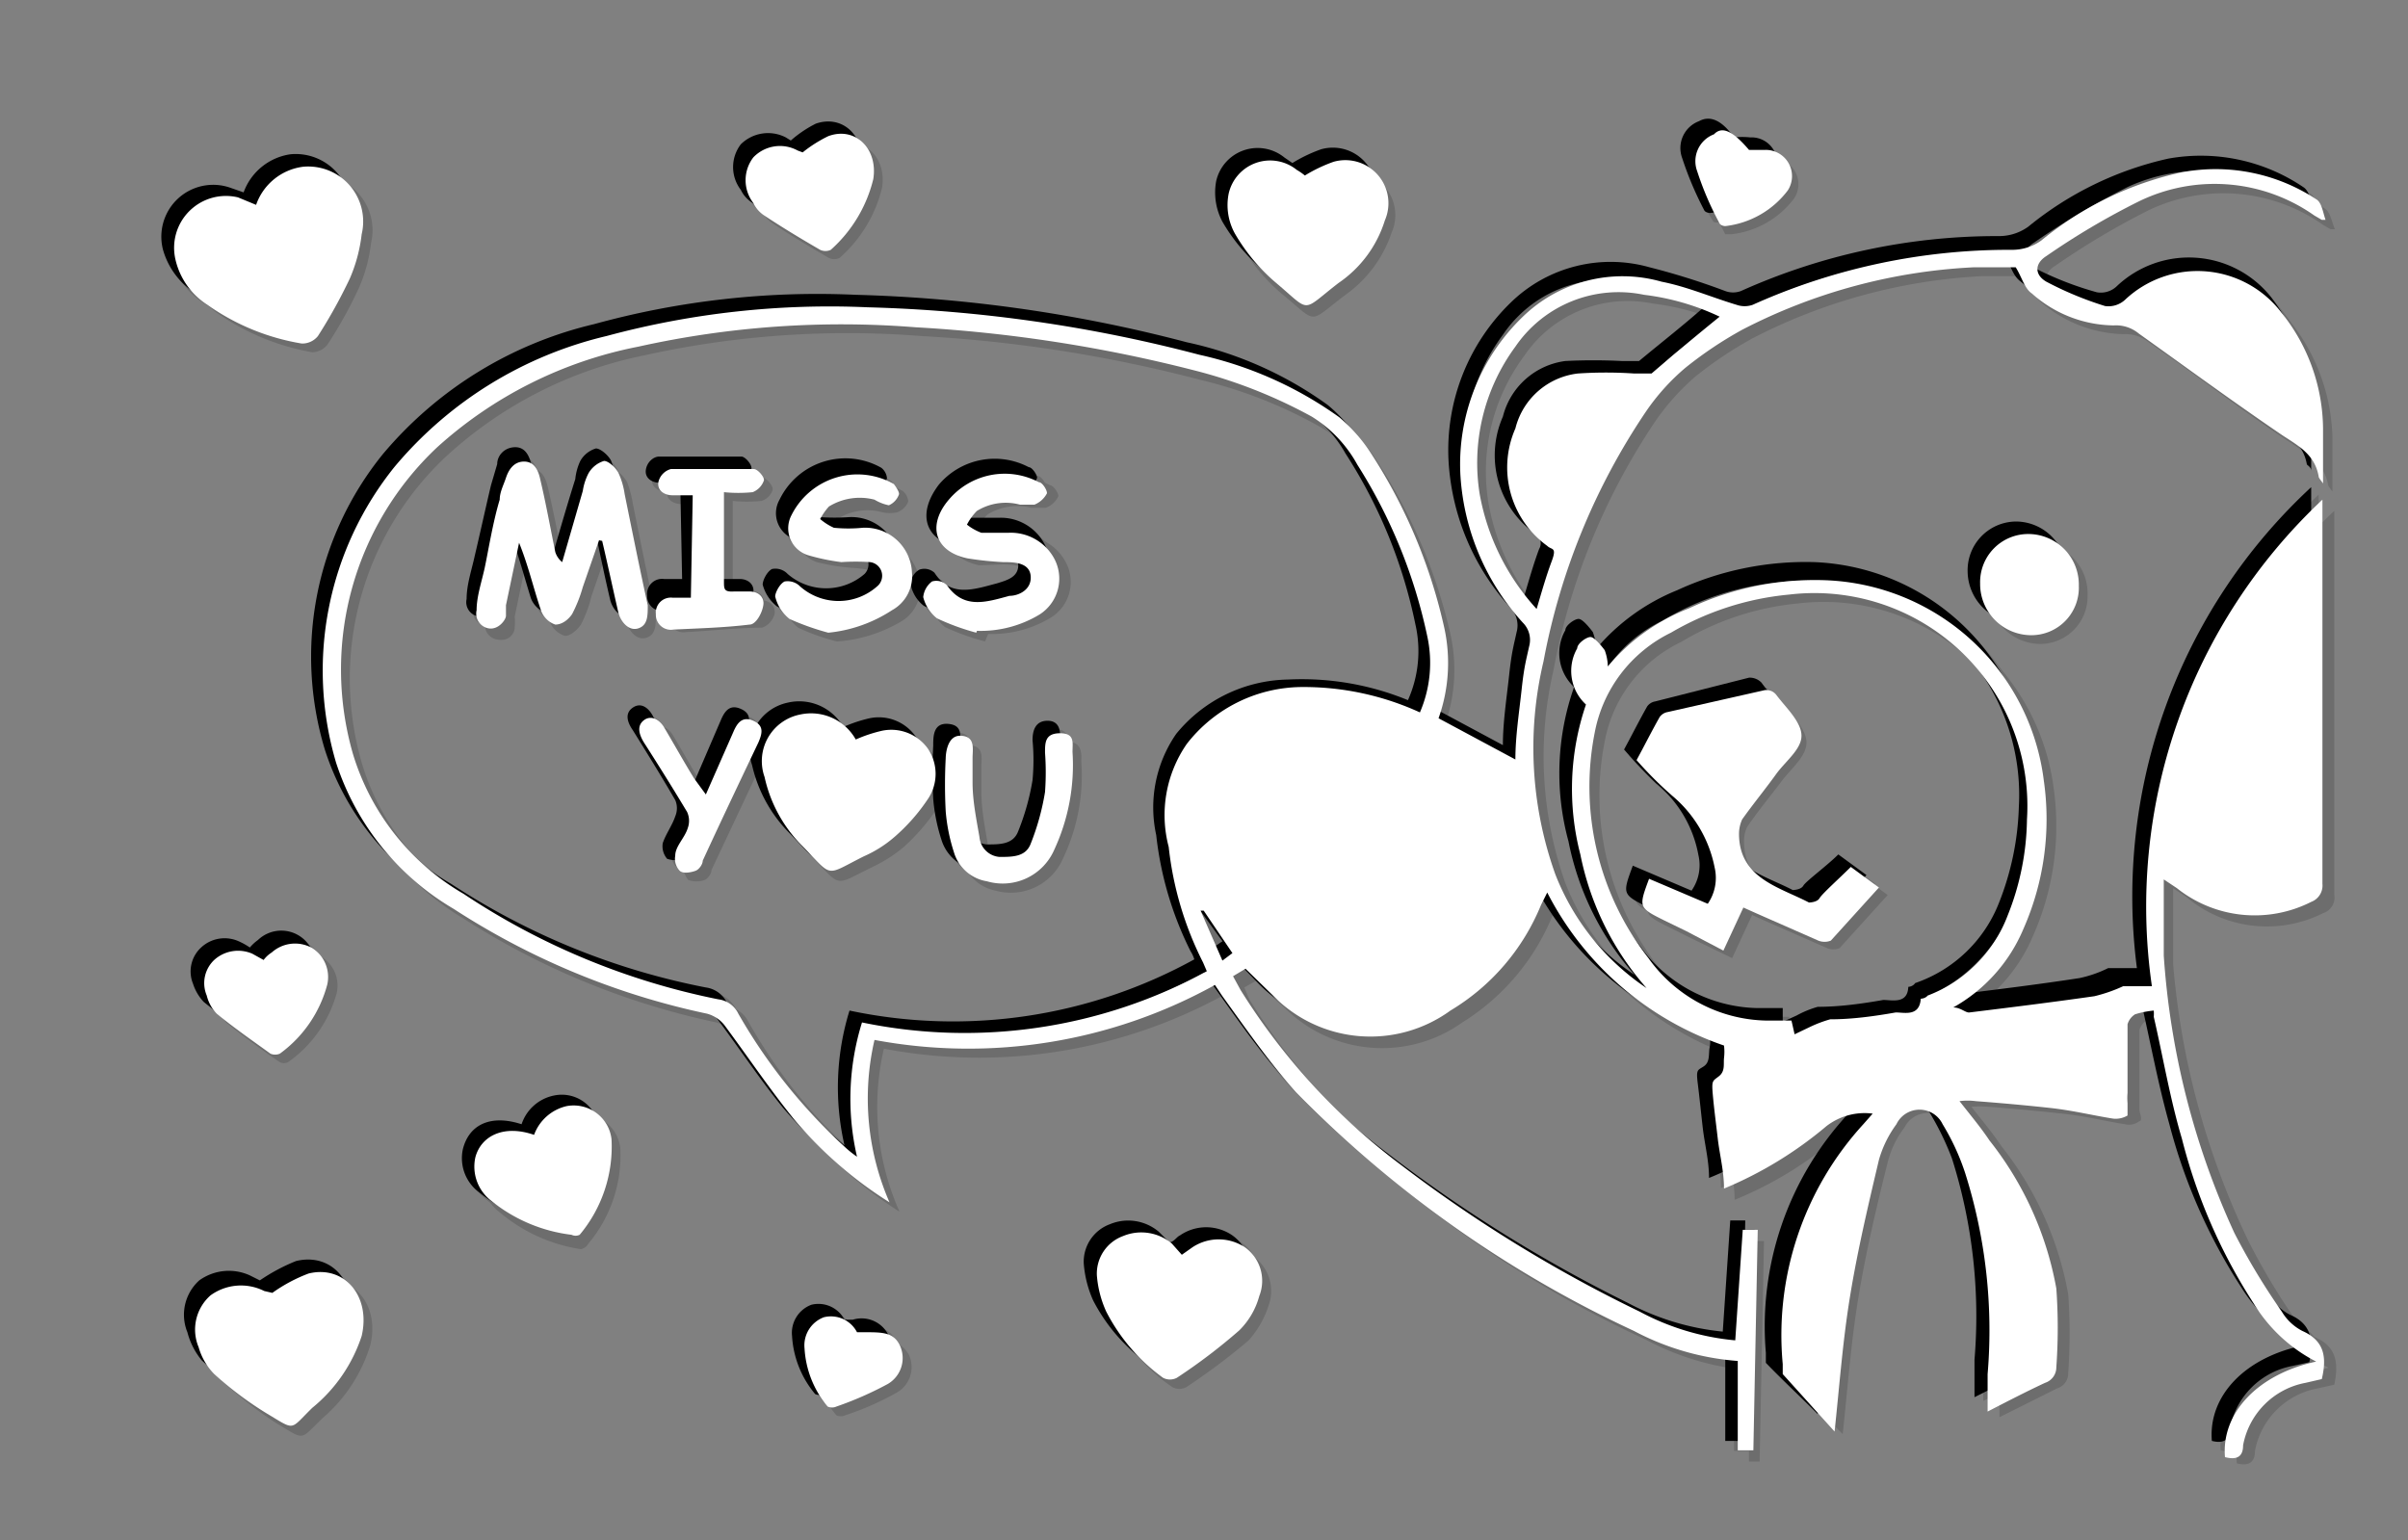 <svg xmlns="http://www.w3.org/2000/svg" viewBox="0 0 38.55 24.66"><rect x="0" y="0" width="38.55" height="24.66" fill="#808080" stroke="none"/><defs><style>.cls-1{isolation:isolate;}.cls-2{opacity:0.15;}.cls-2,.cls-3{mix-blend-mode:multiply;}.cls-4{fill:#fff;}</style></defs><title>convert-FIX-SVG-03</title><g class="cls-1"><g id="Layer_1" data-name="Layer 1"><g class="cls-2"><path d="M14,16.59a4.12,4.12,0,0,0,.25,2.61,6.85,6.85,0,0,1-1.53-1.33c-.39-.48-.73-1-1.11-1.49a.53.53,0,0,0-.28-.21A12,12,0,0,1,7.22,14.5a4.24,4.24,0,0,1-1.88-2.35,5.17,5.17,0,0,1,.93-4.73A6.36,6.36,0,0,1,9.65,5.33a13.46,13.46,0,0,1,4.19-.46,22.59,22.59,0,0,1,5.3.75,6,6,0,0,1,2.25,1,2,2,0,0,1,.46.51,8.59,8.59,0,0,1,1.2,2.78,2.64,2.64,0,0,1-.07,1.5l1.22.67c0-.38.06-.75.1-1.13q0-.34.12-.69a.39.39,0,0,0-.09-.38,3.78,3.78,0,0,1-1-2.36,3.33,3.33,0,0,1,1-2.54,2.3,2.3,0,0,1,2.22-.56,11.25,11.25,0,0,1,1.21.38.43.43,0,0,0,.25,0,9.68,9.68,0,0,1,4.21-.88.7.7,0,0,0,.46-.16,5.51,5.51,0,0,1,2.24-1.09A3,3,0,0,1,37,3.11c.08.06.1.22.15.34l-.06,0L37,3.41a2.77,2.77,0,0,0-2.8-.23,12.27,12.27,0,0,0-1.48.88c-.2.12-.2.31,0,.42a6.11,6.11,0,0,0,1,.39.38.38,0,0,0,.31-.1,1.69,1.69,0,0,1,2.48.17,3.1,3.1,0,0,1,.68,1.87c0,.28,0,.55,0,.88,0-.08-.07-.1-.07-.12,0-.34-.32-.48-.58-.66C35.71,6.39,35,5.83,34.2,5.28a.64.64,0,0,0-.4-.13,2,2,0,0,1-1.32-.5,1.57,1.57,0,0,1-.25-.43h-.69a9,9,0,0,0-3.69,1,5.59,5.59,0,0,0-.92.6,3.56,3.56,0,0,0-.63.71,10.59,10.59,0,0,0-1.64,4,6.09,6.09,0,0,0,.19,3.41,3.86,3.86,0,0,0,1.47,1.82,4.48,4.48,0,0,1-1.07-2.14,4.23,4.23,0,0,1,.09-2.39.74.74,0,0,1-.14-.91c0-.08.16-.19.22-.18s.17.13.22.22a.65.65,0,0,1,.06.25A3.33,3.33,0,0,1,27,9.62a4.77,4.77,0,0,1,2.2-.44,3.64,3.64,0,0,1,3.48,3.2,4.25,4.25,0,0,1-.33,2.38A2.64,2.64,0,0,1,31.23,16c.12,0,.19.08.26.07.65-.08,1.3-.16,1.94-.26a1.91,1.91,0,0,0,.46-.16h.46a9,9,0,0,1,2.77-7.73c0,.11,0,.17,0,.23V14.1a.25.25,0,0,1-.18.28,2,2,0,0,1-2.15-.22l-.2-.14c0,.43,0,.83,0,1.22a12.66,12.66,0,0,0,1.14,4.44,9.89,9.89,0,0,0,.72,1.21.87.87,0,0,0,.34.32c.35.15.38.42.31.76l-.26.06a1.26,1.26,0,0,0-1,1c0,.21-.12.23-.29.19-.05-.72.53-1.34,1.47-1.53a2.61,2.61,0,0,1-1-.93,8.92,8.92,0,0,1-1.15-2.65c-.18-.64-.3-1.3-.45-1.95,0,0,0-.05,0-.1a1.55,1.55,0,0,0-.31.07.21.21,0,0,0-.11.15c0,.37,0,.74,0,1.1a1,1,0,0,0,0,.17c0,.07,0,.18,0,.2a.36.36,0,0,1-.23,0c-.32-.06-.63-.14-1-.18s-.8-.08-1.2-.11a1.6,1.6,0,0,0-.27,0l.49.63a5.53,5.53,0,0,1,1.06,2.37,8.81,8.81,0,0,1,0,1.26.24.24,0,0,1-.18.25c-.3.14-.59.3-.92.46,0-.21,0-.41,0-.6a8.12,8.12,0,0,0-.36-3.21,4.27,4.27,0,0,0-.41-.83.42.42,0,0,0-.75,0,1.53,1.53,0,0,0-.27.56c-.17.72-.35,1.44-.46,2.17s-.18,1.44-.26,2.18c-.28-.27-.56-.54-.83-.82,0,0,0-.1,0-.16A5,5,0,0,1,29.77,18l.16-.18v0a1.17,1.17,0,0,0-.74.2,6,6,0,0,1-1.64,1c0-.29-.06-.55-.09-.81l-.09-.71c0-.11,0-.21.11-.28s.06-.19.08-.3a.81.81,0,0,0,0-.19,5,5,0,0,1-2.83-2.46,1.83,1.83,0,0,1-.1.2,3.58,3.58,0,0,1-1.44,1.7,2.2,2.2,0,0,1-2.86-.25l-.42-.43-.21.12c.05.08.08.15.12.22a10.64,10.64,0,0,0,2.58,2.81A23,23,0,0,0,26.2,21a4.13,4.13,0,0,0,1.53.46l.12-1.78.24,0L28,23.23h-.24V21.74a4.12,4.12,0,0,1-1.66-.49,18.24,18.24,0,0,1-5.42-3.82c-.43-.47-.79-1-1.18-1.54a2.06,2.06,0,0,1-.11-.18A8.19,8.19,0,0,1,14,16.59Zm8.73-5.24a1.91,1.91,0,0,0,.12-1.22,8,8,0,0,0-1.11-2.74,2.19,2.19,0,0,0-.79-.78A7.48,7.48,0,0,0,19,5.88a22.4,22.4,0,0,0-4.46-.7,15.4,15.4,0,0,0-4.44.31A6.63,6.63,0,0,0,7,7.1,4.87,4.87,0,0,0,5.59,12a3.87,3.87,0,0,0,1.77,2.24,11.43,11.43,0,0,0,4.09,1.66.5.5,0,0,1,.32.23,8.78,8.78,0,0,0,1.67,2.12l.22.18a4.11,4.11,0,0,1,.08-2.15,8.09,8.09,0,0,0,5.52-.83s0-.09-.05-.13a5.51,5.51,0,0,1-.56-1.85A2.05,2.05,0,0,1,19,11.85,2.33,2.33,0,0,1,20.76,11,4.62,4.62,0,0,1,22.68,11.35Zm6,5.15.22-.1a1.31,1.31,0,0,1,.34-.13c.35-.05.71-.06,1-.12.14,0,.39.07.41-.21,0,0,.07,0,.1-.06A2.19,2.19,0,0,0,32.1,14.6a4.51,4.51,0,0,0,.32-1.54,3.42,3.42,0,0,0-3.81-3.6,4.49,4.49,0,0,0-1.9.62,2.25,2.25,0,0,0-1.22,1.59,4.46,4.46,0,0,0,.86,3.61,2.37,2.37,0,0,0,1.88,1h.41ZM27.48,5a4,4,0,0,0-1.22-.35,2,2,0,0,0-2.06.84,3.1,3.1,0,0,0-.57,2.36,3.81,3.81,0,0,0,.91,1.84c.08-.28.15-.53.24-.77a.18.18,0,0,0-.07-.25,1.54,1.54,0,0,1-.51-1.87,1.16,1.16,0,0,1,1-.88,6.77,6.77,0,0,1,.9,0c.1,0,.23,0,.29,0C26.74,5.62,27.1,5.32,27.48,5Zm-8.27,9.51h0l.34.8.16-.11Z"/><path d="M4,3.22a1,1,0,0,1,.75-.61.88.88,0,0,1,.94,1.08,2.49,2.49,0,0,1-.19.71A6.91,6.91,0,0,1,5,5.32a.29.29,0,0,1-.25.12,3.81,3.81,0,0,1-1.52-.61,1.22,1.22,0,0,1-.51-.73.83.83,0,0,1,1.06-1Z"/><path d="M4.3,20.64a3,3,0,0,1,.58-.31c.58-.14,1,.36.85,1A2.49,2.49,0,0,1,5,22.48c-.38.37-.27.37-.74.09a5.52,5.52,0,0,1-.86-.67,1.31,1.31,0,0,1-.25-.43.74.74,0,0,1,.19-.83.81.81,0,0,1,.86-.08Z"/><path d="M18.86,20l.17-.11a.74.74,0,0,1,.84,0,.65.65,0,0,1,.24.78,1.55,1.55,0,0,1-.32.56,10.29,10.29,0,0,1-1,.75.22.22,0,0,1-.22,0A2.94,2.94,0,0,1,17.65,21a1.5,1.5,0,0,1-.14-.59.62.62,0,0,1,.41-.63.79.79,0,0,1,.78.12C18.76,19.92,18.8,20,18.86,20Z"/><path d="M20.83,2.75a2.35,2.35,0,0,1,.46-.21.69.69,0,0,1,.83.93,2,2,0,0,1-.75,1c-.61.46-.43.48-1,0a3.11,3.11,0,0,1-.66-.78,1,1,0,0,1-.1-.65.69.69,0,0,1,1.1-.38Z"/><path d="M8.49,18.12A.7.7,0,0,1,9,17.66a.6.6,0,0,1,.71.52,2.19,2.19,0,0,1-.51,1.53.13.13,0,0,1-.12.05,2.62,2.62,0,0,1-1.29-.55.68.68,0,0,1-.26-.69C7.65,18.14,8,18,8.49,18.12Z"/><path d="M12.8,2.39a2.17,2.17,0,0,1,.4-.27c.43-.15.8.2.72.69a2.18,2.18,0,0,1-.68,1.12.2.2,0,0,1-.17,0l-.91-.55A.78.78,0,0,1,12,3.2a.61.61,0,0,1,0-.73.62.62,0,0,1,.72-.11Z"/><path d="M4.16,15.31l.13-.12a.56.56,0,0,1,.65-.07.55.55,0,0,1,.25.58,2.07,2.07,0,0,1-.76,1.11.15.15,0,0,1-.16,0c-.29-.2-.58-.41-.85-.63a.77.77,0,0,1-.17-.29.51.51,0,0,1,.14-.58A.53.53,0,0,1,4,15.22.6.6,0,0,1,4.16,15.31Z"/><path d="M32.42,8.49a.81.81,0,0,1,.8.84.76.76,0,0,1-.76.78.83.83,0,0,1-.82-.82A.78.78,0,0,1,32.42,8.49Z"/><path d="M27.9,2.34a1.23,1.23,0,0,1,.26,0,.42.42,0,0,1,.37.64,1.5,1.5,0,0,1-1,.57.1.1,0,0,1-.1,0A4.54,4.54,0,0,1,27,2.66a.47.47,0,0,1,.27-.6C27.53,2,27.72,2.07,27.9,2.34Z"/><path d="M13.71,21.27h.08c.29-.05.46,0,.56.21a.46.46,0,0,1-.19.61,5.08,5.08,0,0,1-.83.36.15.15,0,0,1-.14,0,1.66,1.66,0,0,1-.37-.93.45.45,0,0,1,.85-.25Z"/><path d="M13.64,11.78a3,3,0,0,1,.43-.14.68.68,0,0,1,.72.29.69.69,0,0,1,0,.81,3,3,0,0,1-.52.6,2.14,2.14,0,0,1-.5.32c-.64.31-.48.34-1-.19a2.34,2.34,0,0,1-.59-1.08.77.77,0,0,1,.57-1A.8.8,0,0,1,13.64,11.78Z"/><path d="M9.53,8.59c-.08.25-.17.5-.26.75a2,2,0,0,1-.17.43c0,.09-.18.19-.26.18s-.2-.13-.24-.22c-.11-.36-.2-.72-.34-1.08-.08.33-.15.67-.22,1a.94.94,0,0,1,0,.16c0,.13-.12.23-.27.2a.22.22,0,0,1-.19-.28q0-.35.12-.69l.27-1.13c0-.11.06-.23.09-.34s.12-.27.29-.26.23.15.27.28l.24,1.16a.34.34,0,0,0,.11.2c.11-.38.23-.76.34-1.14a.77.77,0,0,1,.08-.28c.06-.09.16-.2.25-.21s.19.1.24.19a1.31,1.31,0,0,1,.09.34c.12.6.24,1.19.37,1.78,0,.17,0,.32-.14.37s-.29-.1-.33-.25c-.09-.38-.17-.77-.25-1.15Z"/><path d="M15.58,10.08a4,4,0,0,1-.64-.24.54.54,0,0,1-.22-.34c0-.06.06-.19.14-.24a.26.26,0,0,1,.24.05c.26.4.62.28,1,.17.16,0,.36-.1.34-.32s-.23-.23-.4-.26-.38,0-.57-.05c-.52-.12-.65-.54-.29-.95a1.16,1.16,0,0,1,1.43-.28c.07,0,.15.15.13.18a.35.35,0,0,1-.2.18c-.06,0-.15,0-.22,0a.94.94,0,0,0-.7.1c-.07,0-.1.15-.15.23a.68.68,0,0,0,.22.12,3.42,3.42,0,0,0,.44,0,.84.84,0,0,1,.73.4.68.68,0,0,1-.24.91,1.8,1.8,0,0,1-1,.26Z"/><path d="M13.2,10.07a3.26,3.26,0,0,1-.62-.22.62.62,0,0,1-.23-.35.29.29,0,0,1,.15-.24.27.27,0,0,1,.25.07.93.93,0,0,0,1.23,0A.22.22,0,0,0,13.87,9a3.25,3.25,0,0,0-.45-.07,2.47,2.47,0,0,1-.54-.11.44.44,0,0,1-.26-.63,1.16,1.16,0,0,1,1.63-.5.21.21,0,0,1,.09.16.31.31,0,0,1-.17.17.5.5,0,0,1-.24,0,.93.93,0,0,0-.73.12c-.07,0-.1.13-.14.19a.85.85,0,0,0,.21.14,3.73,3.73,0,0,0,.47,0,.75.75,0,0,1,.79.71.62.62,0,0,1-.32.6A2.3,2.3,0,0,1,13.2,10.07Z"/><path d="M11,7.87h-.33c-.14,0-.25-.08-.23-.21s.13-.21.21-.21A11.65,11.65,0,0,1,12,7.5c.06,0,.17.12.16.18a.25.25,0,0,1-.18.18,2.3,2.3,0,0,1-.46,0c0,.12,0,.22,0,.31,0,.38,0,.75,0,1.12,0,.12,0,.17.15.17H12c.15,0,.25.08.22.21a.3.3,0,0,1-.2.22c-.41,0-.81,0-1.22.07a.24.24,0,0,1-.28-.25.24.24,0,0,1,.27-.26H11Z"/><path d="M15.51,12.47c0,.29.06.59.11.88a.36.36,0,0,0,.32.32c.21,0,.42,0,.51-.22a4.5,4.5,0,0,0,.22-.82,4.49,4.49,0,0,0,0-.64c0-.16.05-.3.24-.31s.2.16.2.31a3.25,3.25,0,0,1-.3,1.56.91.91,0,0,1-1.08.51.71.71,0,0,1-.53-.47,2.48,2.48,0,0,1-.12-.66c0-.28,0-.56,0-.85v0c0-.15,0-.36.25-.35s.18.2.18.36v.42Z"/><path d="M11.25,12.67c.15-.35.3-.67.44-1,.06-.15.13-.27.31-.19s.15.21.08.35l-.89,1.89c0,.06-.06.14-.1.16a.41.41,0,0,1-.26,0,.27.27,0,0,1-.08-.24c.05-.16.15-.29.2-.44A.39.39,0,0,0,11,13c-.22-.38-.46-.75-.69-1.12-.08-.13-.13-.26,0-.36s.25,0,.32.13l.47.81C11.13,12.51,11.18,12.57,11.25,12.67Z"/><path d="M29.57,13.82l.45.33c-.26.29-.51.58-.77.85a.23.23,0,0,1-.2,0l-1-.44-.2-.08-.32.69-.64-.32-.36-.18c-.41-.21-.41-.21-.25-.66l.94.4a.71.71,0,0,0,.11-.58,1.88,1.88,0,0,0-.68-1.15,7.86,7.86,0,0,1-.57-.58c.12-.22.24-.46.37-.69a.22.22,0,0,1,.14-.08L28.17,11a.26.26,0,0,1,.2.08c.15.21.39.43.39.65s-.25.42-.4.62-.37.48-.55.73c0,.06,0,.15,0,.22a0,0,0,0,0,0,0c0,.72.63.85,1.11,1.11a.22.22,0,0,0,.17-.08C29.23,14.18,29.39,14,29.57,13.82Z"/><path d="M14.15,16.79a4.13,4.13,0,0,0,.25,2.61,6.85,6.85,0,0,1-1.53-1.33c-.39-.48-.73-1-1.11-1.5a.59.59,0,0,0-.29-.2A12.12,12.12,0,0,1,7.41,14.7a4.27,4.27,0,0,1-1.87-2.35,5.15,5.15,0,0,1,.93-4.73A6.3,6.3,0,0,1,9.85,5.53,13.46,13.46,0,0,1,14,5.06a23.22,23.22,0,0,1,5.3.76,6,6,0,0,1,2.25,1,2.24,2.24,0,0,1,.46.51,8.5,8.5,0,0,1,1.2,2.78,2.64,2.64,0,0,1-.08,1.5l1.23.66c0-.37.06-.75.1-1.12s.07-.46.12-.69a.41.41,0,0,0-.09-.38,3.81,3.81,0,0,1-1-2.36,3.33,3.33,0,0,1,1-2.54,2.29,2.29,0,0,1,2.22-.56A11.25,11.25,0,0,1,27.9,5a.36.36,0,0,0,.25,0,10,10,0,0,1,4.2-.88A.8.8,0,0,0,32.82,4a5.51,5.51,0,0,1,2.24-1.09,2.93,2.93,0,0,1,2.16.43c.09.06.11.22.16.33l-.07,0-.12-.07a2.77,2.77,0,0,0-2.8-.23,12.27,12.27,0,0,0-1.48.88c-.2.12-.2.31,0,.41a6.15,6.15,0,0,0,.95.4.41.41,0,0,0,.31-.1,1.68,1.68,0,0,1,2.48.17A3.1,3.1,0,0,1,37.34,7c0,.27,0,.55,0,.87-.05-.07-.07-.09-.07-.11-.06-.34-.32-.48-.58-.66C35.91,6.59,35.16,6,34.4,5.48A.59.59,0,0,0,34,5.35a2.09,2.09,0,0,1-1.31-.5c-.12-.09-.16-.27-.25-.43-.21,0-.45,0-.69,0a9,9,0,0,0-3.7,1,6.28,6.28,0,0,0-.91.61,3.8,3.8,0,0,0-.63.7,10.63,10.63,0,0,0-1.64,4,6.09,6.09,0,0,0,.19,3.41,3.9,3.9,0,0,0,1.46,1.82,4.55,4.55,0,0,1-1.06-2.14,4.14,4.14,0,0,1,.09-2.39.74.74,0,0,1-.14-.91c0-.08.16-.19.22-.18s.16.13.22.21a1.12,1.12,0,0,1,.06.26,3.33,3.33,0,0,1,1.29-.93,4.91,4.91,0,0,1,2.2-.45,3.66,3.66,0,0,1,3.48,3.21A4.34,4.34,0,0,1,32.54,15a2.66,2.66,0,0,1-1.12,1.26c.12,0,.2.08.26.07.65-.08,1.3-.16,2-.26a1.91,1.91,0,0,0,.46-.16h.46a8.93,8.93,0,0,1,2.77-7.73c0,.11,0,.17,0,.22v5.93a.26.26,0,0,1-.18.29A2,2,0,0,1,35,14.36l-.21-.14c0,.43,0,.82,0,1.22A12.66,12.66,0,0,0,36,19.88a10.71,10.71,0,0,0,.72,1.21.87.87,0,0,0,.34.32c.35.15.38.42.31.76l-.27.06a1.25,1.25,0,0,0-1,1c0,.21-.13.24-.29.2-.06-.72.53-1.34,1.47-1.53a2.61,2.61,0,0,1-1-.93,8.92,8.92,0,0,1-1.15-2.65c-.18-.64-.3-1.3-.45-1.95a.62.62,0,0,1,0-.1,2.84,2.84,0,0,0-.31.06.31.31,0,0,0-.12.16c0,.37,0,.73,0,1.1,0,.06,0,.11,0,.17s.06.18,0,.19a.27.27,0,0,1-.23.05c-.32-.05-.63-.13-1-.17s-.79-.08-1.19-.11a1.6,1.6,0,0,0-.27,0c.18.23.34.42.48.63a5.33,5.33,0,0,1,1.07,2.37,8.81,8.81,0,0,1,0,1.26.25.25,0,0,1-.18.25l-.92.46c0-.22,0-.41,0-.6a8.37,8.37,0,0,0-.36-3.22,4.49,4.49,0,0,0-.41-.82.42.42,0,0,0-.75,0,1.53,1.53,0,0,0-.27.56c-.18.72-.35,1.44-.47,2.17s-.17,1.44-.25,2.18c-.28-.28-.56-.54-.83-.82,0,0,0-.1,0-.16A5,5,0,0,1,30,18.18l.15-.17v0a1.17,1.17,0,0,0-.74.2,6,6,0,0,1-1.64,1c0-.28-.07-.54-.1-.8s-.05-.47-.08-.71,0-.21.11-.28.06-.2.08-.3,0-.11,0-.2a5,5,0,0,1-2.83-2.45c0,.09-.07.14-.1.2a3.63,3.63,0,0,1-1.44,1.7,2.21,2.21,0,0,1-2.86-.25l-.42-.43-.21.12L20,16a10.32,10.32,0,0,0,2.58,2.81,23,23,0,0,0,3.84,2.39,4.08,4.08,0,0,0,1.52.46L28,19.87l.24,0-.07,3.53H28V21.94a4.29,4.29,0,0,1-1.65-.49,18.42,18.42,0,0,1-5.42-3.82c-.43-.47-.79-1-1.18-1.54l-.12-.18A8.15,8.15,0,0,1,14.15,16.79Zm8.73-5.24A1.92,1.92,0,0,0,23,10.33a8,8,0,0,0-1.12-2.74,2,2,0,0,0-.79-.78,7.41,7.41,0,0,0-1.88-.73,22.4,22.4,0,0,0-4.46-.7,15.06,15.06,0,0,0-4.44.31A6.63,6.63,0,0,0,7.15,7.3a4.87,4.87,0,0,0-1.36,4.91,3.83,3.83,0,0,0,1.77,2.24,11.45,11.45,0,0,0,4.08,1.66.46.46,0,0,1,.33.23,8.55,8.55,0,0,0,1.67,2.11l.22.19a4.15,4.15,0,0,1,.08-2.16,8,8,0,0,0,5.52-.82.52.52,0,0,0-.06-.13,5.48,5.48,0,0,1-.55-1.86,2.07,2.07,0,0,1,.32-1.62A2.36,2.36,0,0,1,21,11.18,4.47,4.47,0,0,1,22.88,11.55Zm6,5.15.22-.1a1.63,1.63,0,0,1,.34-.14c.35,0,.71-.05,1.05-.11.14,0,.39.07.4-.21,0,0,.07,0,.11-.06A2.21,2.21,0,0,0,32.3,14.8a4.51,4.51,0,0,0,.32-1.54,3.43,3.43,0,0,0-3.82-3.6,4.45,4.45,0,0,0-1.89.62,2.21,2.21,0,0,0-1.22,1.59,4.46,4.46,0,0,0,.86,3.61,2.37,2.37,0,0,0,1.88,1h.41ZM27.67,5.21a3.91,3.91,0,0,0-1.21-.35,2,2,0,0,0-2.06.84,3.1,3.1,0,0,0-.57,2.36,3.65,3.65,0,0,0,.91,1.83c.08-.27.15-.52.24-.76a.18.18,0,0,0-.07-.25A1.54,1.54,0,0,1,24.4,7a1.19,1.19,0,0,1,1-.89,9,9,0,0,1,.9,0c.1,0,.22,0,.29,0C26.94,5.82,27.3,5.51,27.67,5.21Zm-8.26,9.51h0l.34.8.16-.11Z"/><path d="M4.24,3.42A.94.94,0,0,1,5,2.81a.88.88,0,0,1,.94,1.08,2.49,2.49,0,0,1-.19.71,6.91,6.91,0,0,1-.51.92A.32.32,0,0,1,5,5.64,3.81,3.81,0,0,1,3.46,5,1.22,1.22,0,0,1,3,4.3.83.83,0,0,1,4,3.34Z"/><path d="M4.5,20.84a3,3,0,0,1,.58-.31c.58-.14,1,.36.85,1a2.49,2.49,0,0,1-.76,1.17c-.38.36-.27.37-.74.09a6.2,6.2,0,0,1-.86-.67,1.31,1.31,0,0,1-.25-.43.74.74,0,0,1,.19-.83.81.81,0,0,1,.86-.08Z"/><path d="M19.06,20.23l.17-.11a.74.74,0,0,1,.84,0,.68.68,0,0,1,.24.78,1.55,1.55,0,0,1-.32.56,10.29,10.29,0,0,1-1,.75.24.24,0,0,1-.22,0,2.84,2.84,0,0,1-.93-1.05,1.54,1.54,0,0,1-.14-.59.62.62,0,0,1,.41-.63.76.76,0,0,1,.78.12Z"/><path d="M21,3a3.21,3.21,0,0,1,.46-.22.69.69,0,0,1,.82.94,2,2,0,0,1-.74,1c-.61.46-.43.47-1,0a2.91,2.91,0,0,1-.66-.78,1,1,0,0,1-.1-.65.68.68,0,0,1,1.09-.38Z"/><path d="M8.69,18.32a.69.69,0,0,1,.52-.46.6.6,0,0,1,.72.52,2.19,2.19,0,0,1-.51,1.53A.18.18,0,0,1,9.3,20,2.62,2.62,0,0,1,8,19.41a.68.68,0,0,1-.26-.69C7.85,18.33,8.2,18.18,8.69,18.32Z"/><path d="M13,2.59a1.88,1.88,0,0,1,.4-.27c.43-.15.8.2.72.69a2.18,2.18,0,0,1-.68,1.12.2.2,0,0,1-.17,0c-.31-.18-.61-.36-.91-.56a.49.49,0,0,1-.16-.19.6.6,0,0,1,0-.73.62.62,0,0,1,.72-.11Z"/><path d="M4.36,15.51a.71.71,0,0,1,.13-.12.54.54,0,0,1,.9.51A2,2,0,0,1,4.62,17a.14.14,0,0,1-.15,0c-.29-.2-.58-.41-.85-.63a.77.77,0,0,1-.17-.29.52.52,0,0,1,.13-.58.57.57,0,0,1,.6-.1A1.12,1.12,0,0,1,4.36,15.51Z"/><path d="M32.62,8.69a.81.81,0,0,1,.8.84.76.76,0,0,1-.77.78.83.83,0,0,1-.81-.82A.78.78,0,0,1,32.62,8.69Z"/><path d="M28.1,2.54a1.23,1.23,0,0,1,.26,0,.41.41,0,0,1,.36.64,1.46,1.46,0,0,1-1,.57s-.08,0-.1,0a5.42,5.42,0,0,1-.35-.83.46.46,0,0,1,.27-.59C27.72,2.18,27.91,2.27,28.1,2.54Z"/><path d="M13.9,21.47l.09,0a.48.48,0,0,1,.56.22.47.47,0,0,1-.2.61,4.63,4.63,0,0,1-.82.36.17.17,0,0,1-.14,0,1.59,1.59,0,0,1-.37-.93.48.48,0,0,1,.31-.5.47.47,0,0,1,.53.24A.21.21,0,0,1,13.9,21.47Z"/><path d="M13.84,12a2.29,2.29,0,0,1,.42-.14.72.72,0,0,1,.73.28.71.71,0,0,1,0,.82,3.3,3.3,0,0,1-.52.6,2.37,2.37,0,0,1-.5.32c-.64.31-.48.34-1-.19a2.25,2.25,0,0,1-.59-1.08.77.77,0,0,1,.57-1A.81.81,0,0,1,13.84,12Z"/><path d="M9.73,8.79l-.26.75A2,2,0,0,1,9.3,10c-.06.09-.18.19-.26.18a.39.39,0,0,1-.24-.23c-.11-.35-.2-.71-.35-1.08l-.21,1a.85.85,0,0,1,0,.17c0,.13-.12.23-.27.2a.23.23,0,0,1-.2-.28c0-.23.08-.46.13-.69C8,8.87,8,8.5,8.12,8.12l.1-.34c0-.14.12-.27.29-.27s.23.16.26.29c.09.38.16.77.25,1.16a.37.37,0,0,0,.11.2c.11-.38.22-.76.34-1.14a.89.89,0,0,1,.08-.29c.06-.08.16-.19.25-.2s.19.1.24.19a1.69,1.69,0,0,1,.09.34c.12.59.24,1.19.37,1.78,0,.17,0,.32-.15.37s-.28-.1-.32-.25c-.09-.38-.17-.77-.25-1.15Z"/><path d="M15.77,10.27a3.77,3.77,0,0,1-.64-.23.57.57,0,0,1-.21-.34.27.27,0,0,1,.14-.24.24.24,0,0,1,.24,0c.26.4.62.27,1,.17.16,0,.36-.1.34-.32s-.23-.23-.4-.26-.38,0-.57,0c-.53-.12-.65-.54-.3-1a1.17,1.17,0,0,1,1.44-.28c.06,0,.15.15.13.18a.35.35,0,0,1-.2.18c-.06,0-.15,0-.23,0a.92.92,0,0,0-.69.1c-.07.05-.1.15-.16.23a1.27,1.27,0,0,0,.23.12c.15,0,.3,0,.44,0a.79.79,0,0,1,.72.4.67.67,0,0,1-.23.91,1.82,1.82,0,0,1-1,.26Z"/><path d="M13.4,10.27a3.26,3.26,0,0,1-.62-.22.66.66,0,0,1-.23-.35c0-.07.07-.21.15-.25a.27.27,0,0,1,.25.08.94.94,0,0,0,1.23,0,.22.22,0,0,0-.11-.37,2.22,2.22,0,0,0-.45-.07A3.23,3.23,0,0,1,13.08,9a.44.44,0,0,1-.26-.63,1.17,1.17,0,0,1,1.63-.51.24.24,0,0,1,.09.17.31.31,0,0,1-.17.17.55.55,0,0,1-.25,0,.9.9,0,0,0-.73.12c-.06,0-.09.13-.14.19a.9.9,0,0,0,.22.14,3.57,3.57,0,0,0,.46,0,.76.76,0,0,1,.8.71.62.62,0,0,1-.32.6A2.34,2.34,0,0,1,13.4,10.27Z"/><path d="M11.23,8.07h-.32c-.14,0-.25-.08-.23-.21s.13-.21.21-.21c.44,0,.88,0,1.32,0,.06,0,.17.13.16.19a.27.27,0,0,1-.18.18,2.3,2.3,0,0,1-.46,0c0,.12,0,.21,0,.31,0,.37,0,.75,0,1.12,0,.12,0,.17.15.16h.3c.14,0,.24.09.22.22a.32.32,0,0,1-.2.22c-.41,0-.81.05-1.22.07a.24.24,0,0,1-.28-.25.24.24,0,0,1,.27-.26h.29Z"/><path d="M15.71,12.67c0,.29.06.59.11.88a.35.35,0,0,0,.32.31c.21,0,.42,0,.5-.21a3.84,3.84,0,0,0,.23-.82,3.43,3.43,0,0,0,0-.64c0-.16.05-.31.24-.31s.21.16.2.3a3.09,3.09,0,0,1-.29,1.56.91.91,0,0,1-1.08.52.69.69,0,0,1-.53-.48,2.78,2.78,0,0,1-.13-.65,8,8,0,0,1,0-.85v0c0-.15,0-.37.24-.35s.19.2.19.35v.43Z"/><path d="M11.45,12.87l.43-1c.07-.14.14-.26.32-.18s.14.21.08.35l-.89,1.89c0,.06-.06.14-.11.16a.4.4,0,0,1-.26,0,.31.31,0,0,1-.07-.25c.05-.15.15-.28.2-.43a.33.33,0,0,0,0-.26c-.22-.38-.45-.75-.68-1.12-.09-.13-.13-.27,0-.36s.25,0,.32.13c.16.27.31.54.47.8Z"/><path d="M29.77,14l.45.33-.77.85a.27.27,0,0,1-.2,0l-1-.44-.2-.09-.32.69-.64-.31-.36-.18c-.42-.21-.42-.21-.25-.66l.94.39a.71.71,0,0,0,.11-.57,1.93,1.93,0,0,0-.68-1.15,7.86,7.86,0,0,1-.57-.58c.12-.22.24-.46.37-.69a.2.2,0,0,1,.14-.08l1.54-.35a.26.26,0,0,1,.2.08c.15.21.39.43.39.65s-.25.42-.4.62-.38.48-.55.73a.51.51,0,0,0-.05.22v0c0,.72.63.85,1.11,1.1,0,0,.13,0,.17-.07S29.59,14.2,29.77,14Z"/></g><g class="cls-3"><path d="M13.81,16.45a4.13,4.13,0,0,0,.25,2.61,6.85,6.85,0,0,1-1.53-1.33c-.39-.48-.73-1-1.11-1.5a.59.59,0,0,0-.29-.2,12.12,12.12,0,0,1-4.06-1.67A4.27,4.27,0,0,1,5.2,12a5.15,5.15,0,0,1,.93-4.73A6.3,6.3,0,0,1,9.51,5.19a13.46,13.46,0,0,1,4.19-.47,23.22,23.22,0,0,1,5.3.76,6,6,0,0,1,2.25,1,2.24,2.24,0,0,1,.46.51,8.5,8.5,0,0,1,1.2,2.78,2.64,2.64,0,0,1-.08,1.5l1.23.66c0-.37.06-.75.1-1.12s.07-.46.12-.69a.41.41,0,0,0-.09-.38,3.81,3.81,0,0,1-1-2.36,3.29,3.29,0,0,1,1-2.54,2.29,2.29,0,0,1,2.22-.56,11.25,11.25,0,0,1,1.21.38.36.36,0,0,0,.25,0A10,10,0,0,1,32,3.78a.8.8,0,0,0,.47-.15,5.39,5.39,0,0,1,2.24-1.09A2.93,2.93,0,0,1,36.88,3c.09.06.11.22.16.33l-.07,0-.12-.07A2.77,2.77,0,0,0,34.05,3a12.27,12.27,0,0,0-1.48.88c-.2.12-.2.31,0,.41a5.27,5.27,0,0,0,1,.39.37.37,0,0,0,.31-.09,1.68,1.68,0,0,1,2.48.17A3.1,3.1,0,0,1,37,6.67c0,.27,0,.55,0,.87,0-.07-.07-.09-.07-.11-.06-.34-.32-.48-.58-.66-.78-.52-1.53-1.08-2.29-1.63A.59.59,0,0,0,33.65,5a2.09,2.09,0,0,1-1.31-.5c-.12-.09-.16-.27-.25-.43-.21,0-.45,0-.69,0a9,9,0,0,0-3.7,1,6.28,6.28,0,0,0-.91.61,3.8,3.8,0,0,0-.63.7,10.63,10.63,0,0,0-1.64,4,6.09,6.09,0,0,0,.19,3.41,3.9,3.9,0,0,0,1.46,1.82,4.55,4.55,0,0,1-1.06-2.14A4.14,4.14,0,0,1,25.2,11a.74.74,0,0,1-.14-.91c0-.08.16-.19.22-.18s.16.13.22.21a1.12,1.12,0,0,1,.06.26,3.33,3.33,0,0,1,1.29-.93A4.91,4.91,0,0,1,29.05,9a3.66,3.66,0,0,1,3.48,3.21,4.34,4.34,0,0,1-.33,2.38,2.66,2.66,0,0,1-1.12,1.26c.12,0,.2.08.26.07.65-.08,1.3-.16,1.95-.26a1.91,1.91,0,0,0,.46-.16h.46A8.93,8.93,0,0,1,37,7.8C37,7.91,37,8,37,8V14a.26.26,0,0,1-.18.29A2,2,0,0,1,34.67,14l-.21-.14c0,.43,0,.82,0,1.22a12.66,12.66,0,0,0,1.14,4.44,10.71,10.71,0,0,0,.72,1.21.87.87,0,0,0,.34.32c.35.15.38.42.31.76l-.27.06a1.25,1.25,0,0,0-1,1c0,.21-.13.24-.29.2-.06-.72.53-1.34,1.47-1.53a2.61,2.61,0,0,1-1-.93A8.92,8.92,0,0,1,34.73,18c-.18-.64-.3-1.3-.45-1.95a.62.62,0,0,1,0-.1,2.84,2.84,0,0,0-.31.06.31.31,0,0,0-.12.16c0,.37,0,.73,0,1.1,0,.06,0,.11,0,.17s.05.18,0,.19a.27.27,0,0,1-.23.05c-.32-.05-.63-.13-1-.17s-.79-.08-1.19-.11a1.6,1.6,0,0,0-.27,0c.18.23.34.42.48.63a5.33,5.33,0,0,1,1.07,2.37,8.81,8.81,0,0,1,0,1.26.26.26,0,0,1-.18.25l-.92.46c0-.22,0-.41,0-.6a8.37,8.37,0,0,0-.36-3.22,4.49,4.49,0,0,0-.41-.82.42.42,0,0,0-.75,0,1.53,1.53,0,0,0-.27.56c-.18.72-.35,1.44-.47,2.17s-.17,1.43-.25,2.18c-.28-.28-.56-.54-.83-.82,0,0,0-.1,0-.16a5,5,0,0,1,1.32-3.83l.15-.17v0a1.17,1.17,0,0,0-.74.2,6,6,0,0,1-1.64,1c0-.28-.07-.54-.1-.8s-.05-.47-.08-.71,0-.21.1-.28.07-.2.09-.3,0-.11,0-.2a5,5,0,0,1-2.83-2.45c0,.09-.07.14-.1.2A3.59,3.59,0,0,1,23,16a2.2,2.2,0,0,1-2.85-.25l-.42-.43-.21.12.12.22a10.32,10.32,0,0,0,2.58,2.81,23,23,0,0,0,3.84,2.39,4.08,4.08,0,0,0,1.52.46l.12-1.78.24,0-.07,3.53h-.25V21.6A4.29,4.29,0,0,1,26,21.11a18.42,18.42,0,0,1-5.42-3.82c-.43-.47-.79-1-1.18-1.54l-.12-.18A8.15,8.15,0,0,1,13.81,16.45Zm8.73-5.24A1.92,1.92,0,0,0,22.66,10a8,8,0,0,0-1.12-2.74,2,2,0,0,0-.79-.78,7.41,7.41,0,0,0-1.88-.73A22.4,22.4,0,0,0,14.41,5,15.06,15.06,0,0,0,10,5.35,6.63,6.63,0,0,0,6.81,7a4.87,4.87,0,0,0-1.36,4.91,3.83,3.83,0,0,0,1.77,2.24,11.38,11.38,0,0,0,4.08,1.66.44.44,0,0,1,.33.23,8.55,8.55,0,0,0,1.67,2.11l.22.19a4.15,4.15,0,0,1,.08-2.16,8,8,0,0,0,5.52-.82.52.52,0,0,0-.06-.13,5.48,5.48,0,0,1-.55-1.86,2.07,2.07,0,0,1,.32-1.62,2.36,2.36,0,0,1,1.79-.87A4.47,4.47,0,0,1,22.54,11.21Zm6,5.15.22-.1a1.63,1.63,0,0,1,.34-.14c.35,0,.71-.05,1.05-.11.14,0,.39.07.4-.21,0,0,.07,0,.11-.06A2.21,2.21,0,0,0,32,14.46a4.51,4.51,0,0,0,.32-1.54,3.43,3.43,0,0,0-3.82-3.6,4.45,4.45,0,0,0-1.89.62,2.21,2.21,0,0,0-1.22,1.59,4.46,4.46,0,0,0,.86,3.61,2.37,2.37,0,0,0,1.88,1h.41ZM27.33,4.87a3.91,3.91,0,0,0-1.21-.35,2,2,0,0,0-2.06.84,3.1,3.1,0,0,0-.57,2.36,3.65,3.65,0,0,0,.91,1.83c.08-.27.15-.52.24-.76a.18.18,0,0,0-.07-.25,1.54,1.54,0,0,1-.51-1.87,1.19,1.19,0,0,1,1-.89,9,9,0,0,1,.9,0c.1,0,.22,0,.28,0C26.6,5.48,27,5.17,27.33,4.87Zm-8.26,9.51h0l.34.8.16-.11Z"/><path d="M3.9,3.08a.94.94,0,0,1,.75-.61.88.88,0,0,1,.94,1.08,2.49,2.49,0,0,1-.19.71,6.91,6.91,0,0,1-.51.92.32.32,0,0,1-.25.12,3.75,3.75,0,0,1-1.52-.61A1.22,1.22,0,0,1,2.61,4,.83.83,0,0,1,3.67,3Z"/><path d="M4.16,20.5a3,3,0,0,1,.58-.31c.58-.14,1,.36.85,1a2.49,2.49,0,0,1-.76,1.17c-.38.36-.27.37-.74.09a6.2,6.2,0,0,1-.86-.67A1.16,1.16,0,0,1,3,21.33a.74.74,0,0,1,.19-.83A.81.81,0,0,1,4,20.42Z"/><path d="M18.72,19.89c.07,0,.12-.09.17-.11a.74.74,0,0,1,.84,0,.66.66,0,0,1,.23.78,1.4,1.4,0,0,1-.31.56,10.29,10.29,0,0,1-1,.75.24.24,0,0,1-.22,0,2.84,2.84,0,0,1-.93-1.05,1.77,1.77,0,0,1-.15-.59.64.64,0,0,1,.42-.63.76.76,0,0,1,.78.12Z"/><path d="M20.69,2.61a2.41,2.41,0,0,1,.46-.22.69.69,0,0,1,.82.94,2,2,0,0,1-.74,1c-.61.46-.43.47-1,0a2.91,2.91,0,0,1-.66-.78,1,1,0,0,1-.1-.65.68.68,0,0,1,1.09-.38Z"/><path d="M8.35,18a.69.69,0,0,1,.52-.46.6.6,0,0,1,.72.52,2.19,2.19,0,0,1-.51,1.53.18.18,0,0,1-.12.05,2.62,2.62,0,0,1-1.29-.55.68.68,0,0,1-.26-.69C7.51,18,7.86,17.84,8.35,18Z"/><path d="M12.66,2.25a1.88,1.88,0,0,1,.4-.27c.43-.15.8.2.72.69a2.18,2.18,0,0,1-.68,1.12.2.2,0,0,1-.17,0c-.31-.18-.61-.36-.91-.56a.49.49,0,0,1-.16-.19.6.6,0,0,1,0-.73.62.62,0,0,1,.72-.11Z"/><path d="M4,15.17a.71.71,0,0,1,.13-.12.54.54,0,0,1,.9.51,2,2,0,0,1-.77,1.11.14.14,0,0,1-.15,0c-.29-.2-.58-.41-.85-.63a.77.77,0,0,1-.17-.29.52.52,0,0,1,.13-.58.55.55,0,0,1,.6-.1A1.12,1.12,0,0,1,4,15.17Z"/><path d="M32.28,8.35a.81.81,0,0,1,.8.84.76.76,0,0,1-.77.78.83.83,0,0,1-.81-.82A.78.78,0,0,1,32.28,8.35Z"/><path d="M27.76,2.2a1.23,1.23,0,0,1,.26,0,.41.41,0,0,1,.36.64,1.46,1.46,0,0,1-1,.57s-.08,0-.1-.05a5.42,5.42,0,0,1-.35-.83.46.46,0,0,1,.27-.59C27.38,1.84,27.57,1.93,27.76,2.2Z"/><path d="M13.56,21.13l.09,0a.48.48,0,0,1,.56.22.47.47,0,0,1-.2.61,4.63,4.63,0,0,1-.82.36.17.17,0,0,1-.14,0,1.59,1.59,0,0,1-.37-.93.48.48,0,0,1,.31-.5.47.47,0,0,1,.53.24Z"/><path d="M13.5,11.64a2.29,2.29,0,0,1,.42-.14.72.72,0,0,1,.73.28.71.71,0,0,1,0,.82,3.3,3.3,0,0,1-.52.6,2.65,2.65,0,0,1-.5.32c-.64.31-.48.34-1-.19a2.25,2.25,0,0,1-.59-1.08.77.77,0,0,1,.57-1A.81.81,0,0,1,13.5,11.64Z"/><path d="M9.39,8.45l-.26.75A2,2,0,0,1,9,9.63c-.06.09-.18.19-.26.18a.39.39,0,0,1-.24-.23c-.11-.35-.2-.71-.35-1.08l-.21,1a.85.85,0,0,1,0,.17c0,.13-.12.23-.27.2a.23.23,0,0,1-.2-.28c0-.23.08-.46.13-.69.09-.38.17-.75.26-1.13l.1-.34c0-.14.12-.27.29-.27s.23.16.26.29c.09.38.16.77.25,1.16a.37.37,0,0,0,.11.2c.11-.38.22-.76.34-1.14a.89.89,0,0,1,.08-.29.43.43,0,0,1,.25-.2c.07,0,.19.1.24.19a1.69,1.69,0,0,1,.09.34c.12.59.24,1.19.37,1.78,0,.17,0,.32-.15.37s-.28-.1-.32-.25c-.09-.38-.17-.77-.25-1.15Z"/><path d="M15.43,9.93a3.77,3.77,0,0,1-.64-.23.57.57,0,0,1-.21-.34.27.27,0,0,1,.14-.24.24.24,0,0,1,.24.05c.26.4.62.27,1,.17.16-.05.36-.1.34-.32s-.23-.23-.4-.26-.38,0-.57,0c-.53-.12-.65-.54-.3-1a1.17,1.17,0,0,1,1.44-.28c.06,0,.15.15.13.18a.35.35,0,0,1-.2.18c-.06,0-.15,0-.23,0a.92.92,0,0,0-.69.1c-.07,0-.1.15-.16.23a1.27,1.27,0,0,0,.23.12c.15,0,.3,0,.44,0a.79.79,0,0,1,.72.4.67.67,0,0,1-.23.91,1.82,1.82,0,0,1-1,.26Z"/><path d="M13.06,9.93a3.26,3.26,0,0,1-.62-.22.66.66,0,0,1-.23-.35c0-.07.07-.21.15-.25a.27.27,0,0,1,.25.08.94.94,0,0,0,1.23,0,.22.22,0,0,0-.11-.37,2.22,2.22,0,0,0-.45-.07,3.23,3.23,0,0,1-.54-.11A.44.44,0,0,1,12.48,8a1.17,1.17,0,0,1,1.63-.51.24.24,0,0,1,.09.17.35.35,0,0,1-.17.17.55.55,0,0,1-.25,0,.9.9,0,0,0-.73.12c-.06,0-.09.13-.14.19a.9.9,0,0,0,.22.14,3.57,3.57,0,0,0,.46,0,.76.76,0,0,1,.8.71.62.62,0,0,1-.32.6A2.34,2.34,0,0,1,13.06,9.93Z"/><path d="M10.89,7.73h-.32c-.14,0-.25-.08-.23-.21s.13-.21.21-.21c.44,0,.88,0,1.32,0,.06,0,.17.13.16.19a.27.27,0,0,1-.18.18,2.3,2.3,0,0,1-.46,0c0,.12,0,.21,0,.31,0,.37,0,.75,0,1.12,0,.12,0,.17.15.16h.3c.14,0,.24.09.22.22a.32.32,0,0,1-.2.22c-.41,0-.82.05-1.22.07a.24.24,0,0,1-.28-.25.24.24,0,0,1,.27-.26h.29Z"/><path d="M15.37,12.33c0,.29.06.59.11.88a.35.35,0,0,0,.32.31c.21,0,.42,0,.5-.21a3.84,3.84,0,0,0,.23-.82,3.43,3.43,0,0,0,0-.64c0-.16.05-.31.24-.31s.21.16.2.3a3.09,3.09,0,0,1-.29,1.56.91.91,0,0,1-1.08.52.69.69,0,0,1-.53-.48,2.88,2.88,0,0,1-.13-.65,8,8,0,0,1,0-.85v0c0-.15,0-.37.24-.35s.19.2.19.35v.43Z"/><path d="M11.11,12.53l.43-1c.06-.14.14-.26.32-.18s.14.21.08.35l-.89,1.89c0,.06-.06.14-.11.16a.4.4,0,0,1-.26,0,.31.31,0,0,1-.07-.25c.05-.15.15-.28.2-.43a.33.33,0,0,0,0-.26c-.22-.38-.45-.75-.68-1.12-.09-.13-.13-.27,0-.36s.25,0,.32.13.31.54.47.8Z"/><path d="M29.43,13.68l.45.33-.77.85a.27.27,0,0,1-.2,0l-1-.44-.2-.09-.32.69-.64-.31-.36-.18c-.42-.21-.42-.21-.25-.67l.94.4a.71.71,0,0,0,.11-.57,1.93,1.93,0,0,0-.68-1.15A7.86,7.86,0,0,1,26,12c.12-.22.24-.46.37-.69a.2.2,0,0,1,.13-.08L28,10.85a.26.26,0,0,1,.2.08c.15.21.39.43.39.65s-.26.42-.4.62-.38.48-.55.73a.51.51,0,0,0-.05.22v0c0,.72.63.85,1.11,1.1,0,0,.13,0,.17-.07S29.25,13.86,29.43,13.68Z"/></g><path class="cls-4" d="M14,16.65a4.15,4.15,0,0,0,.24,2.6,6.51,6.51,0,0,1-1.52-1.32c-.39-.48-.74-1-1.11-1.5a.53.53,0,0,0-.29-.2,12,12,0,0,1-4.06-1.68,4.23,4.23,0,0,1-1.88-2.34,5.2,5.2,0,0,1,.94-4.74A6.32,6.32,0,0,1,9.71,5.38a13.7,13.7,0,0,1,4.18-.46,23.22,23.22,0,0,1,5.31.76,6.1,6.1,0,0,1,2.24,1,2.57,2.57,0,0,1,.47.52A8.5,8.5,0,0,1,23.11,10a2.64,2.64,0,0,1-.08,1.5l1.23.66c0-.37.06-.75.1-1.12s.07-.46.12-.69a.39.39,0,0,0-.1-.38,3.85,3.85,0,0,1-1-2.36,3.28,3.28,0,0,1,1-2.54,2.29,2.29,0,0,1,2.22-.56c.41.08.8.25,1.2.37a.39.39,0,0,0,.26,0A10,10,0,0,1,32.21,4a.8.8,0,0,0,.47-.15,5.33,5.33,0,0,1,2.24-1.09,2.93,2.93,0,0,1,2.16.43c.09.05.11.22.15.33l-.06,0-.12-.07a2.77,2.77,0,0,0-2.8-.23,11.88,11.88,0,0,0-1.49.88c-.19.12-.19.3,0,.41a5.48,5.48,0,0,0,.94.39.39.39,0,0,0,.32-.1A1.69,1.69,0,0,1,36.52,5a3,3,0,0,1,.67,1.87c0,.27,0,.54,0,.87-.05-.07-.07-.09-.07-.11-.06-.35-.32-.49-.58-.66-.78-.53-1.53-1.08-2.3-1.63a.57.57,0,0,0-.4-.13,2,2,0,0,1-1.31-.51c-.12-.08-.16-.26-.26-.42-.2,0-.44,0-.68,0a9,9,0,0,0-3.7,1,6.28,6.28,0,0,0-.91.61,3.5,3.5,0,0,0-.63.7,10.63,10.63,0,0,0-1.64,4,6,6,0,0,0,.19,3.41,3.9,3.9,0,0,0,1.46,1.82,4.6,4.6,0,0,1-1.06-2.14,4.18,4.18,0,0,1,.09-2.4.73.73,0,0,1-.14-.9c0-.08.16-.19.22-.18s.16.13.22.21a.8.8,0,0,1,.05.26,3.19,3.19,0,0,1,1.3-.93,4.71,4.71,0,0,1,2.19-.45,3.66,3.66,0,0,1,3.49,3.21,4.35,4.35,0,0,1-.33,2.38,2.59,2.59,0,0,1-1.12,1.25c.12,0,.2.09.26.08.65-.08,1.3-.16,2-.26a2.47,2.47,0,0,0,.46-.16h.46A8.93,8.93,0,0,1,37.18,8c0,.11,0,.16,0,.22,0,2,0,4,0,5.93a.28.28,0,0,1-.18.29,2,2,0,0,1-2.15-.22l-.21-.14c0,.42,0,.82,0,1.22a12.65,12.65,0,0,0,1.13,4.44A10.8,10.8,0,0,0,36.53,21a.82.82,0,0,0,.33.31c.36.16.39.43.31.77l-.26.06a1.25,1.25,0,0,0-1,1c0,.21-.13.23-.29.19-.06-.71.53-1.33,1.46-1.53a2.51,2.51,0,0,1-1-.93,8.87,8.87,0,0,1-1.15-2.64c-.19-.64-.3-1.3-.45-1.95a.69.69,0,0,0,0-.1,1.45,1.45,0,0,0-.3.06.28.28,0,0,0-.12.16c0,.37,0,.73,0,1.1a.88.88,0,0,0,0,.16c0,.07,0,.19,0,.2a.37.37,0,0,1-.23.05c-.32-.05-.64-.13-1-.17s-.8-.08-1.2-.11a1,1,0,0,0-.26,0c.18.23.34.42.48.63a5.33,5.33,0,0,1,1.07,2.37,8.81,8.81,0,0,1,0,1.26.26.26,0,0,1-.18.25c-.3.14-.59.29-.92.46,0-.22,0-.41,0-.6a8.35,8.35,0,0,0-.36-3.22A3.74,3.74,0,0,0,31.1,18a.41.41,0,0,0-.74,0,1.78,1.78,0,0,0-.28.57c-.17.72-.34,1.44-.46,2.17s-.17,1.43-.25,2.18L28.54,22s0-.11,0-.16A5,5,0,0,1,29.83,18l.15-.17v0a1,1,0,0,0-.74.2,6.26,6.26,0,0,1-1.64,1c0-.28-.07-.54-.1-.8s-.06-.48-.08-.71,0-.21.1-.29.07-.19.08-.29a.83.83,0,0,0,0-.2,5,5,0,0,1-2.83-2.45l-.1.2a3.52,3.52,0,0,1-1.45,1.69,2.18,2.18,0,0,1-2.85-.25l-.43-.42-.2.12.12.22a10.32,10.32,0,0,0,2.58,2.81A22.26,22.26,0,0,0,26.25,21a4,4,0,0,0,1.53.46l.12-1.77.24,0-.07,3.53h-.25V21.79a4.21,4.21,0,0,1-1.66-.48,18.51,18.51,0,0,1-5.41-3.82c-.43-.48-.79-1-1.18-1.54l-.12-.18A8.15,8.15,0,0,1,14,16.65Zm8.73-5.24a2,2,0,0,0,.12-1.22,8.35,8.35,0,0,0-1.12-2.75A2.09,2.09,0,0,0,21,6.67a8,8,0,0,0-1.88-.74,23.13,23.13,0,0,0-4.46-.69,15,15,0,0,0-4.44.31A6.71,6.71,0,0,0,7,7.16a4.88,4.88,0,0,0-1.35,4.91,3.89,3.89,0,0,0,1.77,2.24A11.38,11.38,0,0,0,11.5,16a.41.41,0,0,1,.32.23,8.82,8.82,0,0,0,1.68,2.11,1.77,1.77,0,0,0,.22.18,4.11,4.11,0,0,1,.08-2.15,8.09,8.09,0,0,0,5.52-.82l-.06-.14a5.36,5.36,0,0,1-.55-1.85A2,2,0,0,1,19,11.91,2.35,2.35,0,0,1,20.82,11,4.47,4.47,0,0,1,22.74,11.41Zm6,5.15.23-.11a2,2,0,0,1,.34-.13c.35,0,.71-.05,1.05-.11.14,0,.38.07.4-.22,0,0,.07,0,.11-.05a2.21,2.21,0,0,0,1.28-1.28,4.27,4.27,0,0,0,.31-1.54,3.41,3.41,0,0,0-3.81-3.6,4.57,4.57,0,0,0-1.89.61,2.24,2.24,0,0,0-1.22,1.6,4.46,4.46,0,0,0,.86,3.61,2.37,2.37,0,0,0,1.88,1h.41ZM27.53,5.07a3.91,3.91,0,0,0-1.21-.35,2,2,0,0,0-2.06.83,3.14,3.14,0,0,0-.57,2.37,3.69,3.69,0,0,0,.91,1.83c.08-.27.15-.52.24-.76s0-.18-.07-.25a1.55,1.55,0,0,1-.51-1.88,1.17,1.17,0,0,1,1-.88,6.72,6.72,0,0,1,.9,0c.1,0,.22,0,.28,0C26.8,5.67,27.16,5.37,27.53,5.07Zm-8.26,9.51h-.05l.35.8.16-.12Z"/><path class="cls-4" d="M4.1,3.28a.92.92,0,0,1,.75-.61.88.88,0,0,1,.94,1.08,2.49,2.49,0,0,1-.19.71,8.26,8.26,0,0,1-.51.92.32.32,0,0,1-.26.12,3.64,3.64,0,0,1-1.51-.62,1.17,1.17,0,0,1-.51-.72.83.83,0,0,1,1-1Z"/><path class="cls-4" d="M4.36,20.7a2.53,2.53,0,0,1,.58-.31c.57-.14,1,.36.85,1A2.48,2.48,0,0,1,5,22.54c-.37.36-.26.37-.73.09A5.59,5.59,0,0,1,3.43,22a1,1,0,0,1-.25-.43.73.73,0,0,1,.19-.83.83.83,0,0,1,.86-.07Z"/><path class="cls-4" d="M18.92,20.09l.17-.12a.76.76,0,0,1,.84,0,.66.66,0,0,1,.23.78,1.22,1.22,0,0,1-.32.55,9.15,9.15,0,0,1-1,.76.24.24,0,0,1-.22,0A3,3,0,0,1,17.71,21a1.72,1.72,0,0,1-.15-.58.64.64,0,0,1,.42-.63.76.76,0,0,1,.78.12Z"/><path class="cls-4" d="M20.89,2.81a2.41,2.41,0,0,1,.46-.22.69.69,0,0,1,.82.94,1.89,1.89,0,0,1-.74,1c-.61.47-.43.48-1,0a3,3,0,0,1-.66-.79.94.94,0,0,1-.1-.64.68.68,0,0,1,1.09-.38A1,1,0,0,1,20.89,2.81Z"/><path class="cls-4" d="M8.55,18.17a.73.73,0,0,1,.52-.46.61.61,0,0,1,.72.53,2.2,2.2,0,0,1-.51,1.53.15.15,0,0,1-.13,0,2.52,2.52,0,0,1-1.28-.54.69.69,0,0,1-.26-.7C7.7,18.19,8.06,18,8.55,18.17Z"/><path class="cls-4" d="M12.85,2.44a2.13,2.13,0,0,1,.41-.26c.43-.16.8.2.72.69A2.22,2.22,0,0,1,13.3,4a.2.2,0,0,1-.17,0c-.31-.18-.61-.36-.91-.56a.49.49,0,0,1-.16-.19.6.6,0,0,1,0-.73.59.59,0,0,1,.71-.11Z"/><path class="cls-4" d="M4.22,15.37a.49.49,0,0,1,.13-.12A.56.56,0,0,1,5,15.18a.55.55,0,0,1,.24.58,2,2,0,0,1-.76,1.11.19.19,0,0,1-.15,0c-.29-.21-.58-.41-.86-.64a.63.63,0,0,1-.16-.29.51.51,0,0,1,.13-.58.57.57,0,0,1,.6-.09Z"/><path class="cls-4" d="M32.48,8.55a.81.81,0,0,1,.8.83.76.76,0,0,1-.77.79.82.82,0,0,1-.81-.83A.77.77,0,0,1,32.48,8.55Z"/><path class="cls-4" d="M28,2.4l.26,0a.42.42,0,0,1,.36.65,1.46,1.46,0,0,1-1,.57s-.08,0-.1-.06a4.93,4.93,0,0,1-.35-.82.46.46,0,0,1,.27-.59C27.58,2,27.77,2.13,28,2.4Z"/><path class="cls-4" d="M13.76,21.33l.08,0c.29,0,.47,0,.57.22a.48.48,0,0,1-.2.61,5.5,5.5,0,0,1-.82.36.17.17,0,0,1-.14,0,1.59,1.59,0,0,1-.37-.93.48.48,0,0,1,.31-.5.47.47,0,0,1,.53.24Z"/><path class="cls-4" d="M13.7,11.84a2.29,2.29,0,0,1,.42-.14.72.72,0,0,1,.73.28.72.72,0,0,1,0,.82,3,3,0,0,1-.53.6,1.93,1.93,0,0,1-.49.31c-.64.32-.48.35-1-.18a2.24,2.24,0,0,1-.59-1.09.76.76,0,0,1,.57-1A.82.82,0,0,1,13.7,11.84Z"/><path class="cls-4" d="M9.59,8.65l-.26.75a2.26,2.26,0,0,1-.17.43C9.1,9.92,9,10,8.89,10a.37.37,0,0,1-.23-.23c-.12-.35-.2-.71-.35-1.08l-.21,1c0,.06,0,.11,0,.17s-.12.23-.28.2a.24.24,0,0,1-.19-.29c0-.22.08-.45.13-.68S7.89,8.36,8,8c0-.12.06-.23.1-.35s.12-.26.29-.26.23.15.26.29c.09.38.16.77.24,1.16A.34.34,0,0,0,9,9l.33-1.14a.92.92,0,0,1,.09-.28.43.43,0,0,1,.25-.2c.07,0,.18.1.23.19a1.22,1.22,0,0,1,.1.34c.12.59.24,1.19.37,1.78,0,.17,0,.32-.15.37s-.28-.1-.32-.25c-.09-.39-.17-.77-.26-1.15Z"/><path class="cls-4" d="M15.63,10.13A3.77,3.77,0,0,1,15,9.9a.63.63,0,0,1-.22-.34.36.36,0,0,1,.14-.25.24.24,0,0,1,.24.06c.27.39.63.27,1,.17.15,0,.36-.1.34-.32S16.22,9,16.06,9a5.23,5.23,0,0,1-.57-.06c-.53-.11-.65-.53-.3-.94a1.17,1.17,0,0,1,1.44-.28c.06,0,.14.14.13.18a.39.39,0,0,1-.2.18c-.06,0-.15,0-.23,0a.88.88,0,0,0-.69.1.89.89,0,0,0-.16.22.89.89,0,0,0,.23.13c.14,0,.29,0,.44,0a.79.79,0,0,1,.72.4.68.68,0,0,1-.23.91,1.82,1.82,0,0,1-1,.26Z"/><path class="cls-4" d="M13.26,10.13a4.13,4.13,0,0,1-.62-.22.65.65,0,0,1-.23-.36c0-.06.07-.2.15-.24a.28.28,0,0,1,.25.08.93.93,0,0,0,1.23,0A.22.22,0,0,0,13.93,9,3.4,3.4,0,0,0,13.47,9a3.33,3.33,0,0,1-.53-.11.45.45,0,0,1-.27-.64,1.18,1.18,0,0,1,1.64-.5s.1.13.08.17a.3.3,0,0,1-.16.17A.72.72,0,0,1,14,8a.94.94,0,0,0-.73.11,1,1,0,0,0-.14.2.9.9,0,0,0,.22.14,2.37,2.37,0,0,0,.46,0,.75.75,0,0,1,.79.72.62.62,0,0,1-.32.6A2.26,2.26,0,0,1,13.26,10.13Z"/><path class="cls-4" d="M11.09,7.93h-.32c-.14,0-.25-.08-.23-.21a.28.28,0,0,1,.2-.21c.45,0,.89,0,1.33,0,.06,0,.17.13.16.18a.31.31,0,0,1-.18.19,2.3,2.3,0,0,1-.46,0c0,.12,0,.21,0,.31,0,.37,0,.75,0,1.12,0,.12,0,.17.16.16H12c.14,0,.24.09.22.22S12.1,10,12,10c-.41.05-.82.06-1.22.08a.24.24,0,0,1-.28-.25.24.24,0,0,1,.27-.26h.29Z"/><path class="cls-4" d="M15.57,12.53c0,.29.06.58.11.87a.35.35,0,0,0,.32.32c.21,0,.42,0,.5-.21a3.93,3.93,0,0,0,.23-.83,4.36,4.36,0,0,0,0-.63c0-.16,0-.31.24-.31s.2.15.2.3a3.22,3.22,0,0,1-.29,1.56.9.9,0,0,1-1.08.51.66.66,0,0,1-.53-.47,2.88,2.88,0,0,1-.13-.65,8,8,0,0,1,0-.85s0,0,0,0,0-.37.24-.36.19.21.19.36v.43Z"/><path class="cls-4" d="M11.3,12.72l.44-1c.06-.14.14-.26.32-.18s.14.21.08.35c-.3.63-.6,1.26-.89,1.89,0,.06-.06.14-.11.16s-.2.06-.26,0a.28.28,0,0,1-.07-.24c0-.15.15-.28.2-.44A.34.34,0,0,0,11,13q-.33-.55-.69-1.11c-.08-.13-.12-.27,0-.36s.26,0,.33.13c.16.27.31.54.47.8Z"/><path class="cls-4" d="M29.63,13.88l.45.33-.77.85a.27.27,0,0,1-.2,0l-1-.44-.2-.09-.32.69L27,14.91l-.35-.17c-.42-.21-.42-.21-.25-.67l.94.4a.73.73,0,0,0,.11-.58,2,2,0,0,0-.68-1.15,6.13,6.13,0,0,1-.57-.57c.12-.22.24-.46.37-.69a.2.2,0,0,1,.13-.08l1.55-.35a.2.2,0,0,1,.19.08c.16.21.4.43.4.65s-.26.41-.41.62-.37.48-.54.72a.56.56,0,0,0-.05.23v0c0,.71.64.85,1.12,1.1,0,0,.13,0,.17-.07S29.45,14.06,29.63,13.88Z"/></g></g></svg>